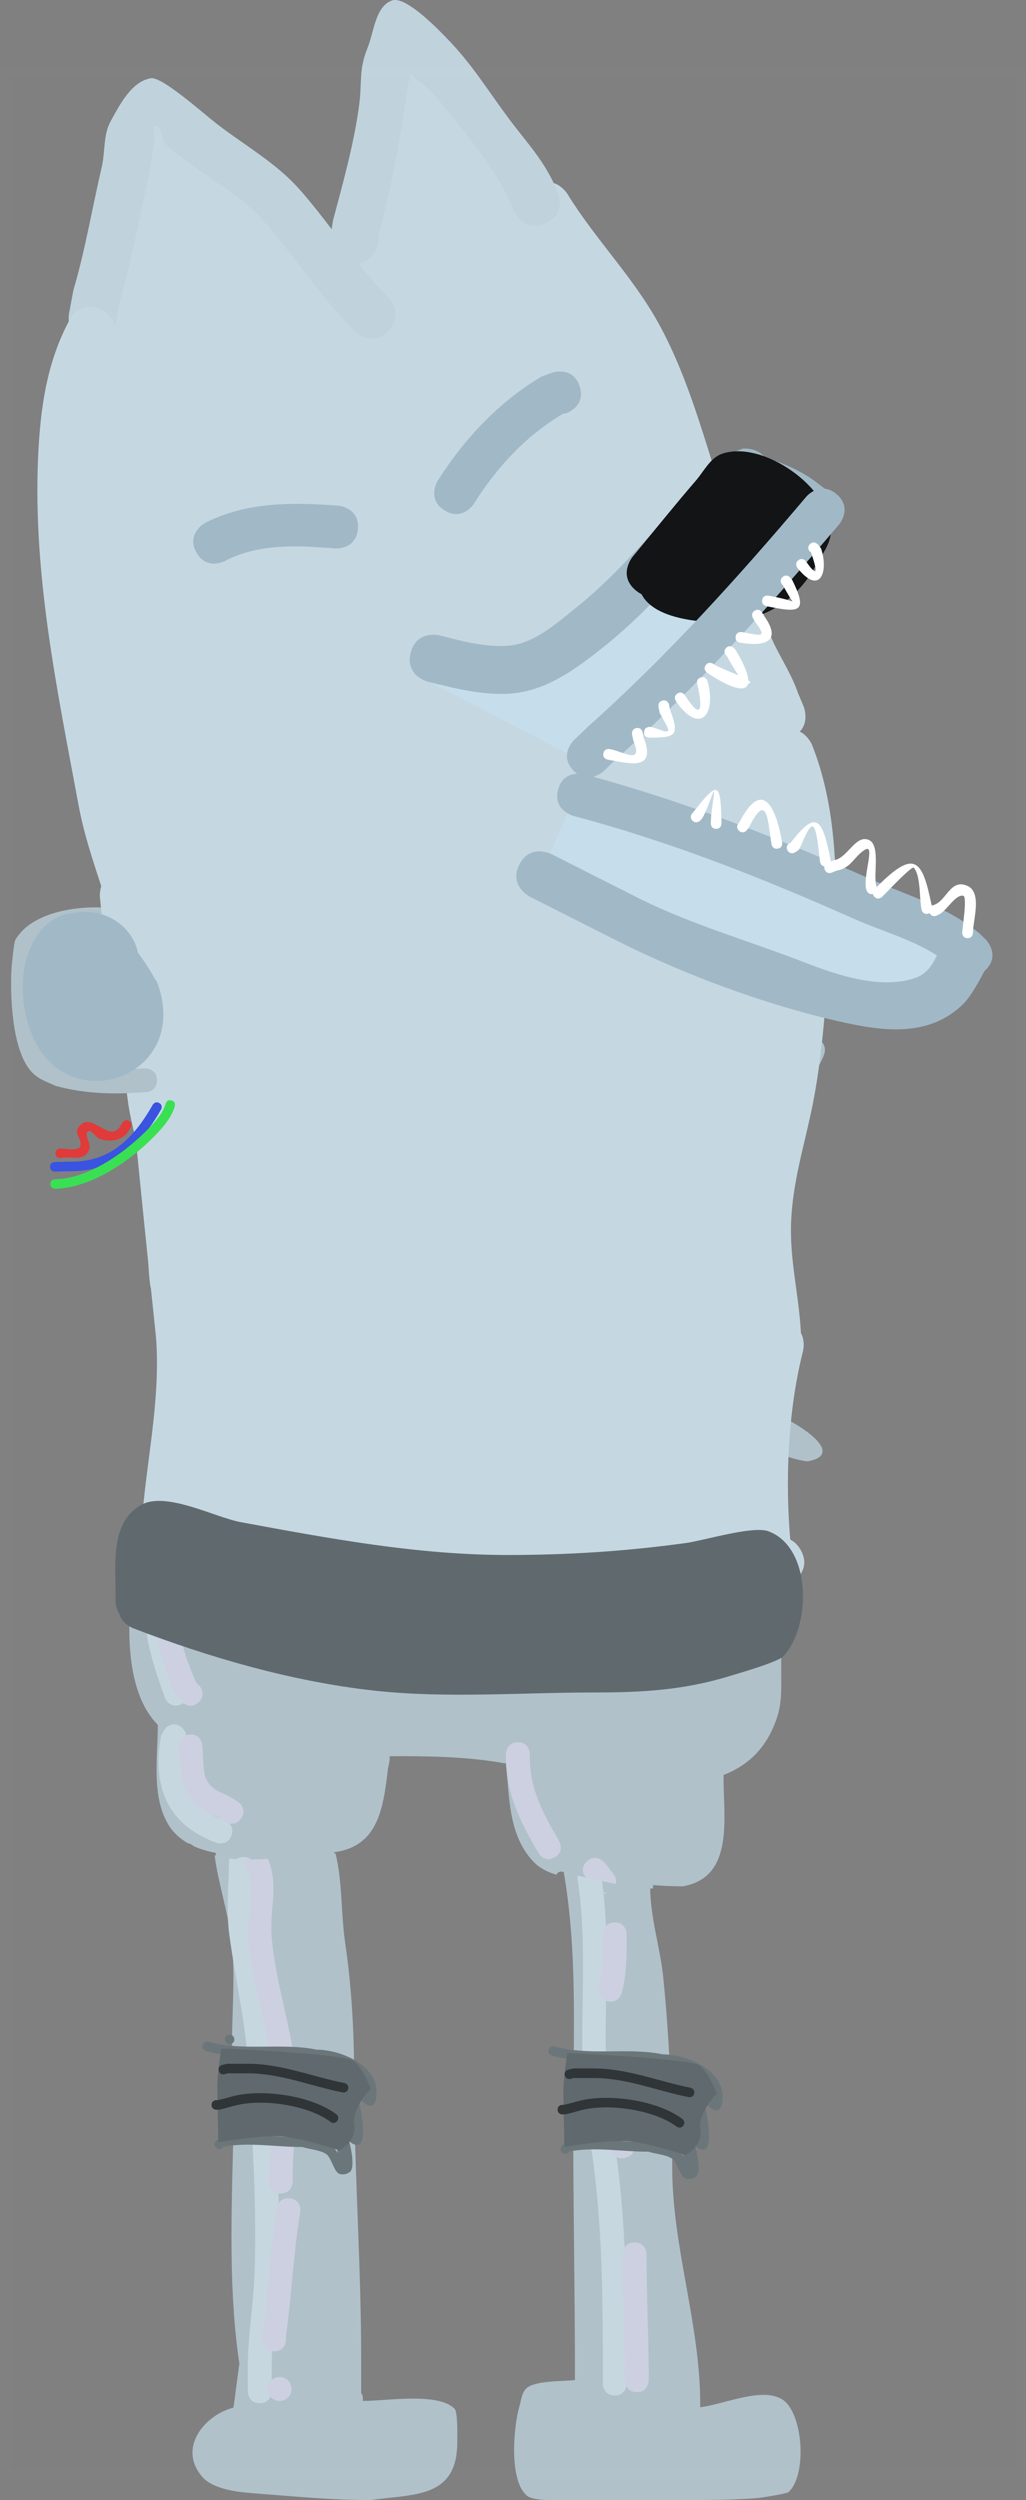 <svg version="1.1" xmlns="http://www.w3.org/2000/svg" xmlns:xlink="http://www.w3.org/1999/xlink" width="47.798" height="116.365" viewBox="0,0,47.798,116.365"><rect x="0" y="0" width="47.798" height="116.365" fill="#808080" stroke="none"/><g transform="translate(-296.389,-121.542)"><g data-paper-data="{&quot;isPaintingLayer&quot;:true}" fill-rule="nonzero" stroke-linecap="butt" stroke-linejoin="miter" stroke-miterlimit="10" stroke-dasharray="" stroke-dashoffset="0" style="mix-blend-mode: normal"><path d="M331.124,190.559c0.125,0.6 0.933,1.056 1.138,1.639c0.348,0.994 -0.748,0.796 -1.3,0.588c-0.916,-0.344 -2.229,-2.944 -1.347,-3.39c-0.024,-0.062 -0.043,-0.128 -0.058,-0.2l-0.059,-0.103c-0.785,-1.401 -2.28,-2.455 -3.313,-3.672c-1.34,-1.578 -2.602,-2.985 -4.155,-4.383c0.903,-0.199 1.479,-0.886 2.446,-1.232c0.702,0.77 1.593,1.342 2.297,2.137c1.546,1.747 3.06,3.364 4.308,5.343c0.385,-0.156 0.73,-0.175 0.879,0.07c0.201,-0.017 0.405,-0.006 0.594,0.039c0.541,0.127 3.421,1.77 1.506,2.156c-0.038,0.008 -0.077,0.009 -0.115,0.003c-0.628,-0.091 -1.168,-0.329 -1.696,-0.501c-0.017,0.03 -0.037,0.059 -0.06,0.088c-0.315,0.388 -0.74,0.664 -1.157,0.788c0.03,0.216 0.051,0.435 0.092,0.631zM325.057,181.754c-0.526,-0.477 -1.031,-0.825 -1.486,-1.31c-0.083,0.091 -0.179,0.17 -0.285,0.237c1.358,1.278 2.518,2.587 3.743,4.014c0.941,1.096 2.17,2.066 3.039,3.246c0.023,-0.021 0.047,-0.042 0.072,-0.063c-1.383,-2.22 -3.151,-4.37 -5.083,-6.123z" fill="#b0c1ca" stroke="none" stroke-width="0.5"/><path d="M321.245,181.448c-0.035,-0.03 -0.065,-0.06 -0.09,-0.09c-0.428,-0.511 -0.375,-1.487 0.038,-1.982c0.387,-0.464 0.826,-0.652 1.266,-0.649c0.355,-0.443 0.671,-0.875 1.103,-1.283c2.346,-2.757 5.705,-4.846 7.533,-7.979c0,0 0.282,-0.48 0.762,-0.198c0.48,0.282 0.198,0.762 0.198,0.762c-1.901,3.213 -5.269,5.353 -7.687,8.182c-0.309,0.288 -0.551,0.589 -0.795,0.899c0.163,0.11 0.319,0.24 0.463,0.383c0.43,-0.579 0.929,-1.038 1.447,-1.569c1.653,-1.359 3.176,-2.915 4.825,-4.288c1.075,-0.895 2.984,-2.008 3.429,-3.392c0,0 0.185,-0.525 0.71,-0.34c0.525,0.185 0.34,0.71 0.34,0.71c-0.612,1.639 -2.465,2.795 -3.768,3.878c-1.636,1.36 -3.148,2.897 -4.782,4.25c-0.547,0.562 -1.077,1.02 -1.498,1.689l-0.014,0.017c0.136,0.278 0.225,0.561 0.252,0.825c0,0 0.012,0.145 -0.051,0.293c-1.184,0.352 -1.897,1.215 -3.271,0.79c-0.221,-0.243 -0.379,-0.577 -0.409,-0.91z" fill="#b0c1ca" stroke="none" stroke-width="0.5"/><g stroke="none" stroke-width="0.5"><path d="M312.475,212.013c0.296,1.996 0.413,4.149 0.413,6.184c0,0.159 0,0.317 0.001,0.476c-0.317,0.002 -0.633,0.004 -0.95,0.004c-1.548,0 -3.095,0 -4.643,0c0.001,-0.094 0.001,-0.188 0.001,-0.282c-0.279,-2.233 0.168,-4.583 -0.159,-6.797c-0.181,-1.224 -0.591,-2.467 -0.752,-3.704c1.522,0.323 3.305,-0.059 4.794,-0.059c0.283,0 0.563,-0.005 0.842,-0.025c0.329,1.376 0.244,2.794 0.453,4.204z" fill="#b0c1ca"/><path d="M307.066,211.546c-0.151,-1.142 -0.006,-2.401 -0.005,-3.555c0.364,0.033 0.737,0.036 1.113,0.024c-0.003,1.093 -0.157,2.306 -0.005,3.383c0.345,2.448 0.928,4.769 0.929,7.277c-0.371,0 -0.741,0 -1.112,0c-0.011,-2.458 -0.601,-4.725 -0.92,-7.13z" fill="#c7d7e0"/><path d="M307.936,211.779c-0.098,-1.061 0.42,-2.339 -0.098,-3.294c0,0 -0.118,-0.235 -0.029,-0.463c0.338,-0 0.68,-0.017 1.021,-0.04c0.002,0.004 0.003,0.006 0.003,0.006c0.579,1.223 0.106,2.396 0.211,3.691c0.191,2.368 1.081,4.596 1.175,6.997c-0.371,0 -0.741,0 -1.112,0c-0.09,-2.359 -0.957,-4.57 -1.172,-6.897z" fill="#cdd0e0"/></g><g stroke="none" stroke-width="0.5"><path d="M327.297,213.664c0.194,1.967 0.314,3.973 0.371,5.968c-1.474,-0.479 -3.004,-0.761 -4.566,-0.909c0.033,-3.384 0.124,-6.751 -0.453,-10.066c1.422,0.336 2.629,0.618 4.03,0.731c0.007,1.447 0.474,2.801 0.619,4.276z" fill="#b0c1ca"/><path d="M323.297,208.989c0,0 -0.012,-0.078 0.002,-0.179c0.387,0.09 0.761,0.173 1.132,0.249c0.456,3.262 -0.002,6.606 0.263,9.866c-0.37,-0.06 -0.742,-0.11 -1.117,-0.152c-0.21,-3.243 0.216,-6.55 -0.281,-9.783z" fill="#c7d7e0"/><path d="M325.028,211.019c0.556,0 0.556,0.556 0.556,0.556v0.257c0,0.851 -0.016,1.615 -0.222,2.446c0,0 -0.135,0.54 -0.675,0.405c-0.54,-0.135 -0.405,-0.675 -0.405,-0.675c0.187,-0.741 0.189,-1.416 0.189,-2.176v-0.257c0,0 0,-0.556 0.556,-0.556z" fill="#cdd0e0"/></g><path d="M332.868,195.787c0.057,0.2 0.018,0.346 -0.053,0.451l-0.031,0.167c0,1.004 0,2.009 0,3.013c0,0.723 0.036,1.349 -0.192,2.05c-0.467,1.435 -1.366,2.253 -2.495,2.688v0.148c0,1.883 0.495,4.625 -1.901,5.034c-0.468,0.001 -0.925,-0.022 -1.377,-0.057c-0.006,0.055 -0.01,0.11 -0.014,0.165c-1.455,-0.108 -2.692,-0.393 -4.203,-0.787c0,0 -0.213,-0.053 -0.29,0.14c-0.402,-0.116 -0.776,-0.3 -1.068,-0.605c-1.172,-1.224 -1.117,-2.996 -1.286,-4.571c-1.766,-0.324 -3.593,-0.35 -5.426,-0.34c0.023,0.129 0.002,0.235 0.002,0.235l-0.074,0.359c-0.221,1.943 -0.499,3.602 -2.503,3.876c0.013,0.039 0.027,0.079 0.039,0.118c-0.235,0.013 -0.47,0.015 -0.706,0.015c-1.46,0 -3.341,0.436 -4.845,0.043c-0.003,-0.049 -0.006,-0.099 -0.008,-0.148c-0.362,-0.069 -0.704,-0.167 -1.014,-0.306c-0.036,-0.024 -0.071,-0.05 -0.105,-0.076c0,0 -0.068,-0.051 -0.154,-0.054c-0.384,-0.214 -0.707,-0.503 -0.938,-0.889c-0.787,-1.312 -0.489,-3.162 -0.483,-4.631c-1.63,-1.637 -1.418,-5.026 -1.134,-7.046c0,0 0.064,-0.449 0.482,-0.478c0.286,-0.165 0.586,0.05 0.586,0.05c2.129,1.52 5.043,1.389 7.574,1.75c1.283,0.183 2.595,0.496 3.894,0.491c4.927,0 9.906,0.213 14.751,-0.418c0.617,-0.137 1.128,-0.305 1.693,-0.589l0.37,-0.112c0.096,-0.083 0.238,-0.139 0.444,-0.105c0.163,0.027 0.269,0.095 0.339,0.176c0.053,0.059 0.098,0.137 0.129,0.243z" fill="#b0c1ca" stroke="none" stroke-width="0.5"/><path d="M307.727,207.975c0.164,0 0.279,0.048 0.36,0.116c-0.236,0.004 -0.47,-0.001 -0.7,-0.016c0.08,-0.059 0.19,-0.1 0.34,-0.1z" fill="#c7d7e0" stroke="none" stroke-width="0.5"/><path d="M323.872,208.906c0.262,-0.04 0.418,0.063 0.51,0.183c-0.214,-0.046 -0.43,-0.095 -0.65,-0.147c0.041,-0.016 0.088,-0.028 0.14,-0.036z" fill="#c7d7e0" stroke="none" stroke-width="0.5"/><path d="M304.885,201.975c0.272,0.272 0.168,0.544 0.077,0.686c-0.291,1.737 0.12,2.98 1.876,3.601c0,0 0.523,0.19 0.333,0.713c-0.19,0.523 -0.713,0.333 -0.713,0.333c-2.308,-0.858 -2.984,-2.64 -2.566,-4.988l0.205,-0.345c0,0 0.393,-0.393 0.787,0z" fill="#c7d7e0" stroke="none" stroke-width="0.5"/><path d="M303.67,195.289c0.556,0 0.556,0.556 0.556,0.556v0.205c0,1.586 0.354,2.649 0.891,4.124c0,0 0.19,0.523 -0.333,0.713c-0.523,0.19 -0.713,-0.333 -0.713,-0.333c-0.576,-1.584 -0.958,-2.798 -0.958,-4.504v-0.205c0,0 0,-0.556 0.556,-0.556z" fill="#c7d7e0" stroke="none" stroke-width="0.5"/><path d="M305.618,200.793c-0.427,0.356 -0.784,-0.071 -0.784,-0.071l-0.343,-0.45c-0.649,-1.563 -0.966,-2.594 -0.811,-4.322c0,0 0.05,-0.554 0.604,-0.504c0.554,0.05 0.504,0.604 0.504,0.604c-0.146,1.586 0.133,2.364 0.73,3.793l0.171,0.166c0,0 0.356,0.427 -0.071,0.784z" fill="#cdd0e0" stroke="none" stroke-width="0.5"/><path d="M307.634,206.156c-0.295,0.472 -0.767,0.177 -0.767,0.177l-0.306,-0.206c-1.724,-0.635 -1.717,-1.62 -1.854,-3.25c0,0 -0.046,-0.554 0.508,-0.601c0.554,-0.046 0.601,0.508 0.601,0.508c0.1,1.214 -0.124,1.849 1.125,2.297l0.516,0.308c0,0 0.472,0.295 0.177,0.767z" fill="#cdd0e0" stroke="none" stroke-width="0.5"/><path d="M323.718,208.189c0.393,-0.393 0.787,0 0.787,0l0.097,0.103c0.12,0.154 0.24,0.308 0.36,0.462c0,0 0.171,0.22 0.115,0.47c-0.462,-0.082 -0.921,-0.182 -1.399,-0.296c-0.089,-0.116 -0.271,-0.428 0.04,-0.739z" fill="#cdd0e0" stroke="none" stroke-width="0.5"/><path d="M324.682,209.638c-0.216,0.076 -0.395,-0.02 -0.499,-0.103c0.167,0.036 0.334,0.07 0.499,0.103z" fill="#cdd0e0" stroke="none" stroke-width="0.5"/><path d="M320.516,202.634c0.556,0 0.556,0.556 0.556,0.556v0.103c-0.001,1.531 0.601,2.626 1.362,3.931c0,0 0.28,0.481 -0.2,0.761c-0.481,0.28 -0.761,-0.2 -0.761,-0.2c-0.862,-1.478 -1.513,-2.751 -1.514,-4.492v-0.103c0,0 0,-0.556 0.556,-0.556z" fill="#cdd0e0" stroke="none" stroke-width="0.5"/><g stroke="none" stroke-width="0.5"><path d="M313.213,231.225c0,0.597 0,1.194 0,1.791l0.023,-0.086c0,0 0.084,0.169 0.057,0.359h0.097c0.983,0 3.435,-0.408 4.18,0.371c0.15,0.157 0.123,1.296 0.122,1.57c-0.008,2.604 -2.034,2.389 -4.018,2.672c-1.931,0.004 -3.728,-0.183 -5.616,-0.326c-0.654,-0.05 -1.748,-0.194 -2.227,-0.732c-1.19,-1.337 0.073,-2.896 1.434,-3.241l0.036,-0.254c0.075,-0.599 0.159,-1.196 0.239,-1.794c-0.599,-4.009 -0.295,-8.289 -0.249,-12.38c1.549,0 3.098,0 4.647,0c0.318,0 0.636,-0.001 0.954,-0.004c0.042,4.04 0.321,8.029 0.321,12.053z" fill="#b0c1ca"/><path d="M308.49,233.395c-0.556,0 -0.556,-0.556 -0.556,-0.556c0,-0.188 0,-0.942 0,-1.13c0,-1.437 0.255,-2.844 0.309,-4.286c0.103,-2.756 -0.036,-5.504 -0.226,-8.246c0.372,0 0.743,0 1.115,0c0.192,2.757 0.324,5.522 0.223,8.293c-0.052,1.426 -0.308,2.821 -0.308,4.24c0,0.188 0,0.377 0,0.565v0.565c0,0 0,0.556 -0.556,0.556z" fill="#c7d7e0"/><path d="M309.466,223.636c-0.556,0 -0.556,-0.556 -0.556,-0.556v-0.308c0.001,-1.207 0.196,-2.389 0.205,-3.596c0.371,0 0.742,0 1.113,0c-0.012,1.207 -0.206,2.39 -0.205,3.596v0.308c0,0 0,0.556 -0.556,0.556z" fill="#cdd0e0"/><path d="M309.158,230.981c-0.556,0 -0.556,-0.556 -0.556,-0.556l0.006,-0.284c0.279,-1.925 0.35,-3.888 0.67,-5.816c0,0 0.091,-0.549 0.64,-0.457c0.549,0.091 0.457,0.64 0.457,0.64c-0.321,1.919 -0.395,3.874 -0.666,5.791l0.006,0.127c0,0 0,0.556 -0.556,0.556z" fill="#cdd0e0"/><path d="M308.858,232.735c0,-0.307 0.249,-0.556 0.556,-0.556c0.307,0 0.556,0.249 0.556,0.556c0,0.307 -0.249,0.556 -0.556,0.556c-0.307,0 -0.556,-0.249 -0.556,-0.556z" fill="#cdd0e0"/></g><g stroke="none" stroke-width="0.5"><path d="M327.707,222.431c-0.005,3.682 1.303,7.285 1.303,10.993v0.162c1.188,-0.162 2.796,-0.915 3.764,-0.4c1.041,0.554 1.238,3.577 0.34,4.354c-0.076,0.066 -1.288,0.264 -1.527,0.281c-1.348,0.096 -2.762,0.081 -4.111,0.083c-1.629,0 -3.257,0.001 -4.886,0c-0.393,-0 -1.335,0.042 -1.637,-0.193c-0.866,-0.674 -0.639,-3.224 -0.372,-4.143c0.087,-0.3 0.109,-0.664 0.341,-0.873c0.402,-0.362 1.721,-0.311 2.251,-0.377c0,0 0,-0 0.001,-0v-0.114c0,-3.995 -0.081,-7.975 -0.081,-11.97c0,-0.336 0.002,-0.672 0.004,-1.008c1.568,0.151 3.101,0.44 4.584,0.931c0.017,0.761 0.026,1.52 0.026,2.275z" fill="#b0c1ca"/><g><path d="M324.472,232.479v-0.565c0,-3.859 -0.02,-7.628 -0.711,-11.413c-0.061,-0.406 -0.108,-0.813 -0.144,-1.221c0.378,0.044 0.753,0.097 1.127,0.159c0.031,0.293 0.069,0.586 0.115,0.878c0.696,3.848 0.727,7.676 0.727,11.597v0.565c0,0 0,0.556 -0.556,0.556h-0c-0.556,0 -0.556,-0.556 -0.556,-0.556z" fill="#c7d7e0"/><path d="M325.953,225.913c0.556,0 0.556,0.556 0.556,0.556v0.051c0,1.942 0.103,3.859 0.103,5.804c0,0 0,0.556 -0.556,0.556c-0.556,0 -0.556,-0.556 -0.556,-0.556c0,-1.945 -0.103,-3.861 -0.103,-5.804v-0.051c0,0 0,-0.556 0.556,-0.556z" fill="#cdd0e0"/><path d="M325.935,221.337c0,0 0.1,0.547 -0.448,0.647c-0.547,0.1 -0.647,-0.448 -0.647,-0.448c-0.132,-0.732 -0.356,-1.432 -0.501,-2.16c0.396,0.059 0.79,0.127 1.181,0.207c0.136,0.585 0.305,1.158 0.415,1.754z" fill="#cdd0e0"/></g></g><path d="M304.863,194.852c0,0 -2.91,-25.749 -3.403,-35.133c-0.323,-6.141 -3.11,-16.061 -3.11,-16.061c0,0 4.401,-16.631 5.134,-16.631c1.389,0 3.926,1.914 8.468,5.292c1.101,0.819 2.816,-9.058 3.969,-8.243c5.773,4.079 12.729,21.14 12.729,21.14c0,0 4.333,6.065 4.46,11.355c0.059,2.47 0.755,6.064 0.699,10.42c-0.055,4.286 -0.947,9.085 -1.159,13.523c-0.397,8.34 -0.193,15.408 -0.193,15.408z" fill="#c5d8e2" stroke="none" stroke-width="0"/><path d="M304.142,194.288c-1.113,0 -1.113,-1.113 -1.113,-1.113l0.001,-1.222c0.269,-2.947 0.893,-5.633 0.59,-8.623c0,0 -0.033,-0.329 0.117,-0.647c-0.173,-0.637 -0.339,-1.258 -0.347,-1.308c-0.228,-1.604 0.054,-3.262 -0.228,-4.881c-0.221,-1.268 -0.664,-2.501 -0.826,-3.785c-0.17,-1.353 -0.39,-2.641 -0.584,-3.97c-0.203,-1.395 0.202,-2.022 -0.48,-3.295c0,0 -0.498,-0.995 0.498,-1.493c0.995,-0.498 1.493,0.498 1.493,0.498c0.224,0.471 0.553,0.906 0.673,1.413c0.197,0.828 -0.113,1.713 0.018,2.554c0.399,2.567 0.956,5.132 1.402,7.706c0.285,1.644 0.006,3.336 0.24,4.958c0.12,0.832 0.452,1.62 0.673,2.432l0.231,0.807c0,0 0.272,0.952 -0.595,1.317c-0.077,2.147 -0.452,4.212 -0.651,6.418l0.001,1.121c0,0 0,1.113 -1.113,1.113z" fill="#c5d8e2" stroke="none" stroke-width="0.5"/><path d="M332.807,195.881c-1.066,0.32 -1.386,-0.746 -1.386,-0.746l-0.377,-1.275c-0.308,-2.995 -0.185,-6.378 0.456,-9.356c-0.009,-0.07 -0.009,-0.113 -0.009,-0.113v-0.234c0.003,-2.027 -0.565,-3.862 -0.467,-5.907c0.089,-1.873 0.567,-3.528 0.962,-5.341c0.484,-2.225 0.612,-4.395 0.798,-6.648c0,0 0.092,-1.109 1.201,-1.016c1.109,0.092 1.016,1.201 1.016,1.201c-0.197,2.348 -0.338,4.62 -0.842,6.939c-0.368,1.692 -0.829,3.219 -0.912,4.966c-0.086,1.805 0.365,3.455 0.454,5.233c0.212,0.392 0.099,0.843 0.099,0.843c-0.711,2.771 -0.849,6.141 -0.574,9.001l0.326,1.068c0,0 0.32,1.066 -0.746,1.386z" fill="#c5d8e2" stroke="none" stroke-width="0.5"/><path d="M333.687,193.678c0.552,0.966 -0.414,1.518 -0.414,1.518l-0.704,0.393c-0.201,0.151 -2.186,1.64 -2.196,1.644c-1.565,0.716 -3.831,0.335 -5.5,0.335c-5.515,0 -10.791,-0.904 -16.264,-1.41c-1.867,-0.173 -4.653,0.673 -5.825,-1.453c-0.283,-0.513 0.011,-1.172 0.016,-1.758c0,0 0.111,-1.107 1.218,-0.996c1.107,0.111 0.996,1.218 0.996,1.218c-0.073,0.195 -0.275,0.385 -0.218,0.585c0.126,0.449 0.921,0.172 1.387,0.184c1.369,0.033 2.604,0.066 3.961,0.243c4.914,0.641 9.775,1.162 14.729,1.162c1.234,0 3.426,0.441 4.573,-0.133c0.677,-0.339 1.181,-0.947 1.787,-1.401l0.935,-0.544c0,0 0.966,-0.552 1.518,0.414z" fill="#c5d8e2" stroke="none" stroke-width="0.5"/><path d="M303.701,171.825c0,0.556 -0.556,0.556 -0.556,0.556l-0.063,-0.002c-1.4,0.107 -2.74,0.076 -4.1,-0.296c-0.524,-0.242 -0.915,-0.339 -1.272,-0.838c-0.751,-1.05 -0.847,-3.294 -0.791,-4.533c0.01,-0.215 0.117,-1.311 0.184,-1.425c0.782,-1.342 3.009,-1.608 4.344,-1.488c0,0 0.554,0.05 0.504,0.604c-0.05,0.554 -0.604,0.504 -0.604,0.504c-0.923,-0.085 -2.725,0.016 -3.287,0.949c-0.143,0.237 -0.027,1.18 -0.028,1.464c-0.002,1.243 0.092,3.166 1.328,3.716c1.2,0.325 2.403,0.329 3.636,0.234l0.149,-0.002c0,0 0.556,0 0.556,0.556z" fill="#b0c1ca" stroke="none" stroke-width="0.5"/><path d="M324.702,217.957c0.552,-0.069 0.621,0.483 0.621,0.483l0.049,0.395c0.011,0.073 0.023,0.145 0.036,0.216c-0.382,-0.074 -0.767,-0.139 -1.154,-0.193l-0.035,-0.28c0,0 -0.069,-0.552 0.483,-0.621z" fill="#cdd0e0" stroke="none" stroke-width="0.5"/><path d="M306.86,216.465c0,-0.123 0.1,-0.223 0.223,-0.223c0.123,0 0.223,0.1 0.223,0.223c0,0.123 -0.1,0.223 -0.223,0.223c-0.123,0 -0.223,-0.1 -0.223,-0.223z" fill="#6b767b" stroke="none" stroke-width="0.5"/><g stroke="none"><path d="M322.572,221.722c-0.157,-0.157 0,-0.315 0,-0.315l0.208,-0.155c1.241,-0.243 2.635,-0.009 3.888,-0.001c0.42,0.136 1.045,0.19 1.383,0.478c0.06,0.051 0.133,0.141 0.205,0.244c-0.1,-0.429 -0.183,-1.002 -0.243,-1.409l-0.1,-0.133c-0.029,-0.037 -0.046,-0.084 -0.046,-0.135c0,-0.123 0.1,-0.223 0.223,-0.223c0.061,0 0.117,0.025 0.157,0.065l0.235,0.235c0.186,0.187 0.323,0.498 0.385,0.662c-0.123,-0.489 0.184,-1.098 -0.116,-1.556c-0.05,-0.068 -0.125,-0.123 -0.15,-0.203c-0.374,-1.164 0.636,-0.383 0.988,-0.074c-0.06,-0.134 -0.11,-0.334 -0.112,-0.343c-0.073,-0.246 -0.153,-0.518 -0.356,-0.698c-0.337,-0.3 -1.478,-0.563 -1.899,-0.559c-1.667,-0.328 -3.498,0.077 -5.117,-0.384c0,0 -0.214,-0.061 -0.153,-0.275c0.061,-0.214 0.275,-0.153 0.275,-0.153c1.59,0.456 3.399,0.033 5.039,0.369c1.12,0.008 2.864,0.719 2.786,2.08c-0.053,0.924 -0.608,0.425 -0.893,0.08c0.155,0.448 0.454,2.097 0.076,2.251c-0.152,0.062 -0.31,-0.019 -0.461,-0.155c0.158,0.586 0.23,1.254 0.053,1.419c-0.124,0.115 -0.335,0.159 -0.497,0.109c-0.246,-0.076 -0.374,-0.699 -0.576,-0.885c-0.247,-0.226 -0.835,-0.258 -1.156,-0.369c-1.198,0.008 -2.545,-0.245 -3.729,-0.001l0.02,0.033c0,0 -0.157,0.157 -0.315,0z" fill="#6b767b" stroke-width="0.5"/><path d="M322.683,221.471c0,0 -0.047,-1.856 -0.047,-2.633c0,-0.637 0.188,-1.74 0.188,-1.74c0,0 4.839,0.201 6.006,0.516c0.491,0.133 0.953,1.364 0.953,1.364c0,0 -0.886,0.88 -0.767,1.681c0.116,0.781 -0.691,1.187 -0.691,1.187c0,0 -1.807,-0.588 -2.721,-0.648c-0.964,-0.064 -2.921,0.272 -2.921,0.272z" fill="#606a6e" stroke-width="0"/><path d="M322.702,218.139c-0.054,-0.216 0.162,-0.27 0.162,-0.27l0.242,-0.054c0.313,0 0.627,0 0.94,0c1.574,0 2.976,0.591 4.51,0.898c0,0 0.218,0.044 0.175,0.262c-0.044,0.218 -0.262,0.175 -0.262,0.175c-1.505,-0.301 -2.882,-0.889 -4.423,-0.889c-0.313,0 -0.627,0 -0.94,0l-0.134,0.04c0,0 -0.216,0.054 -0.27,-0.162z" fill="#303537" stroke-width="0.5"/><path d="M322.366,219.731c0,-0.223 0.223,-0.223 0.223,-0.223l0.05,0.004c0.322,-0.064 0.621,-0.17 0.94,-0.235c1.377,-0.269 3.485,0.053 4.597,0.887c0,0 0.178,0.134 0.045,0.312c-0.134,0.178 -0.312,0.045 -0.312,0.045c-1.003,-0.752 -2.996,-1.062 -4.243,-0.806c-0.318,0.062 -0.619,0.171 -0.94,0.235l-0.138,0.004c0,0 -0.223,0 -0.223,-0.223z" fill="#303537" stroke-width="0.5"/></g><path d="M301.945,196.646c-0.174,-0.276 -0.174,-0.587 -0.174,-0.587v-0.489c0.001,-1.294 -0.22,-3.183 1.188,-3.981c1.155,-0.655 3.443,0.578 4.643,0.799c4.126,0.761 8.226,1.529 12.433,1.529c2.833,0 5.532,-0.174 8.334,-0.561c0.802,-0.111 3.091,-0.808 3.812,-0.545c2.028,0.741 2.016,4.408 0.702,5.82c-0.248,0.266 -2.013,0.772 -2.458,0.909c-2.192,0.674 -4.121,0.777 -6.402,0.777c-3.363,0 -6.866,0.281 -10.209,-0.088c-3.815,-0.421 -7.669,-1.537 -11.24,-2.91c0,0 -0.509,-0.196 -0.631,-0.674z" fill="#606a6e" stroke="none" stroke-width="0.5"/><g stroke="none" stroke-width="0.5"><path d="M298.721,175.854c-0.005,-0.222 0.218,-0.227 0.218,-0.227c0.267,-0.006 0.623,-0.013 0.891,-0.019c1.791,-0.034 2.844,-1.192 3.674,-2.643c0,0 0.11,-0.193 0.304,-0.083c0.193,0.11 0.083,0.304 0.083,0.304c-0.909,1.59 -2.107,2.822 -4.051,2.867c-0.267,0.006 -0.534,0.011 -0.802,0.017l-0.089,0.002c0,0 -0.222,0.005 -0.227,-0.218z" fill="#3a53e0"/><path d="M304.384,172.761c0.213,0.066 0.147,0.278 0.147,0.278l-0.048,0.152c-0.188,0.452 -0.486,0.803 -0.825,1.156c-1.153,1.203 -2.982,2.477 -4.693,2.526c0,0 -0.222,0.005 -0.227,-0.218c-0.005,-0.222 0.218,-0.227 0.218,-0.227c1.578,-0.019 3.322,-1.285 4.381,-2.389c0.294,-0.307 0.579,-0.619 0.733,-1.015l0.035,-0.117c0,0 0.066,-0.213 0.278,-0.147z" fill="#3ae054"/><path d="M302.408,173.719c0.188,0.119 0.068,0.307 0.068,0.307l-0.185,0.289c-0.333,0.327 -0.815,0.392 -1.26,0.231c-0.206,-0.074 -0.406,-0.477 -0.568,-0.33c-0.138,0.125 0.154,0.608 0.101,0.771c-0.223,0.691 -0.885,0.333 -1.318,0.449c0,0 -0.217,0.048 -0.266,-0.169c-0.048,-0.217 0.169,-0.266 0.169,-0.266c0.184,-0.036 0.905,0.173 0.986,-0.134c0.099,-0.372 -0.448,-0.619 0.063,-1.01c0.541,-0.413 1.245,0.773 1.742,0.182l0.16,-0.253c0,0 0.119,-0.188 0.307,-0.068z" fill="#e03a3a"/></g><g stroke="none"><path d="M306.451,221.504c-0.157,-0.157 0,-0.315 0,-0.315l0.208,-0.155c1.241,-0.243 2.635,-0.009 3.888,-0.001c0.42,0.136 1.045,0.19 1.383,0.478c0.06,0.051 0.133,0.141 0.205,0.244c-0.1,-0.429 -0.183,-1.002 -0.243,-1.409l-0.1,-0.133c-0.029,-0.037 -0.046,-0.084 -0.046,-0.135c0,-0.123 0.1,-0.223 0.223,-0.223c0.061,0 0.117,0.025 0.157,0.065l0.235,0.235c0.186,0.187 0.323,0.498 0.385,0.662c-0.123,-0.489 0.184,-1.098 -0.116,-1.556c-0.05,-0.068 -0.125,-0.123 -0.15,-0.203c-0.374,-1.164 0.636,-0.383 0.988,-0.074c-0.06,-0.134 -0.11,-0.334 -0.112,-0.343c-0.073,-0.246 -0.153,-0.518 -0.356,-0.698c-0.337,-0.3 -1.478,-0.563 -1.899,-0.559c-1.667,-0.328 -3.498,0.077 -5.117,-0.384c0,0 -0.214,-0.061 -0.153,-0.275c0.061,-0.214 0.275,-0.153 0.275,-0.153c1.59,0.456 3.399,0.033 5.039,0.369c1.12,0.008 2.864,0.719 2.786,2.08c-0.053,0.924 -0.608,0.425 -0.893,0.08c0.155,0.448 0.454,2.097 0.076,2.251c-0.152,0.062 -0.31,-0.019 -0.461,-0.155c0.158,0.586 0.23,1.254 0.053,1.419c-0.124,0.115 -0.335,0.159 -0.497,0.109c-0.246,-0.076 -0.374,-0.699 -0.576,-0.885c-0.247,-0.226 -0.835,-0.258 -1.156,-0.369c-1.198,0.008 -2.545,-0.245 -3.729,-0.001l0.02,0.033c0,0 -0.157,0.157 -0.315,0z" fill="#6b767b" stroke-width="0.5"/><path d="M306.561,221.253c0,0 -0.047,-1.856 -0.047,-2.633c0,-0.637 0.188,-1.74 0.188,-1.74c0,0 4.839,0.201 6.006,0.516c0.491,0.133 0.953,1.364 0.953,1.364c0,0 -0.886,0.88 -0.767,1.681c0.116,0.781 -0.691,1.187 -0.691,1.187c0,0 -1.807,-0.588 -2.721,-0.648c-0.964,-0.064 -2.921,0.272 -2.921,0.272z" fill="#606a6e" stroke-width="0"/><path d="M306.581,217.921c-0.054,-0.216 0.162,-0.27 0.162,-0.27l0.242,-0.054c0.313,0 0.627,0 0.94,0c1.574,0 2.976,0.591 4.51,0.898c0,0 0.218,0.044 0.175,0.262c-0.044,0.218 -0.262,0.175 -0.262,0.175c-1.505,-0.301 -2.882,-0.889 -4.423,-0.889c-0.313,0 -0.627,0 -0.94,0l-0.134,0.04c0,0 -0.216,0.054 -0.27,-0.162z" fill="#303537" stroke-width="0.5"/><path d="M306.245,219.513c0,-0.223 0.223,-0.223 0.223,-0.223l0.05,0.004c0.322,-0.064 0.621,-0.17 0.94,-0.235c1.377,-0.269 3.485,0.053 4.597,0.887c0,0 0.178,0.134 0.045,0.312c-0.134,0.178 -0.312,0.045 -0.312,0.045c-1.003,-0.752 -2.996,-1.062 -4.243,-0.806c-0.318,0.062 -0.619,0.171 -0.94,0.235l-0.138,0.004c0,0 -0.223,0 -0.223,-0.223z" fill="#303537" stroke-width="0.5"/></g><g stroke="none"><path d="M334.004,167.108c-1.106,-0.123 -0.983,-1.229 -0.983,-1.229l0.11,-0.931c0,-2.675 0.044,-5.391 -0.975,-7.903c0,0 -0.413,-1.033 0.62,-1.446c1.033,-0.413 1.446,0.62 1.446,0.62c1.109,2.807 1.134,5.747 1.134,8.729l-0.124,1.177c0,0 -0.123,1.106 -1.229,0.983z" fill="#c5d8e2" stroke-width="0.5"/><path d="M333.226,155.871c-1.027,0.427 -1.455,-0.6 -1.455,-0.6l-0.319,-0.775c-0.219,-0.682 -0.645,-1.278 -0.957,-1.922c-0.686,-1.413 -0.799,-3.06 -1.374,-4.511c-0.214,-0.54 -0.58,-1.013 -0.773,-1.561c-1.043,-2.96 -1.72,-6.1 -3.249,-8.876c-1.176,-2.137 -2.885,-3.836 -4.169,-5.887c0,0 -0.587,-0.945 0.359,-1.532c0.945,-0.587 1.532,0.359 1.532,0.359c1.293,2.106 3.057,3.857 4.26,6.048c1.576,2.872 2.295,6.109 3.372,9.168c0.182,0.516 0.537,0.957 0.738,1.466c0.544,1.38 0.632,3.007 1.296,4.336c0.367,0.733 0.811,1.435 1.076,2.211l0.262,0.622c0,0 0.427,1.027 -0.6,1.455z" fill="#c5d8e2" stroke-width="0.5"/><path d="M300.498,137.443c-1.095,-0.199 -0.896,-1.294 -0.896,-1.294l0.205,-1.094c0.556,-1.885 0.875,-3.828 1.322,-5.736c0.165,-0.706 0.064,-1.5 0.415,-2.135c0.443,-0.799 0.973,-1.846 1.874,-2.001c0.509,-0.087 2.408,1.608 3.039,2.099c1.303,1.013 2.776,1.824 3.879,3.068c0.532,0.6 1.022,1.228 1.505,1.86l0.065,-0.422c0.469,-1.759 0.979,-3.57 1.218,-5.379c0.136,-1.03 -0.024,-1.623 0.377,-2.606c0.317,-0.775 0.359,-1.939 1.141,-2.237c0.647,-0.246 2.206,1.383 2.702,1.904c1.052,1.105 1.777,2.277 2.674,3.492c0.945,1.282 1.74,2.029 2.364,3.542c0,0 0.413,1.033 -0.62,1.446c-1.033,0.413 -1.446,-0.62 -1.446,-0.62c-0.696,-1.815 -2.334,-3.701 -3.574,-5.237c-0.332,-0.412 -0.813,-0.719 -1.207,-1.081c-0.057,0.186 -0.112,0.329 -0.117,0.369c-0.334,2.371 -0.741,4.652 -1.361,6.978l-0.063,0.494c0,0 -0.123,0.862 -0.914,0.952c0.44,0.546 0.899,1.077 1.4,1.576c0,0 0.787,0.787 0,1.574c-0.787,0.787 -1.574,0 -1.574,0c-1.573,-1.581 -2.756,-3.434 -4.223,-5.116c-0.996,-1.141 -2.412,-1.884 -3.599,-2.807c-0.342,-0.266 -0.724,-0.495 -1.007,-0.824c-0.198,-0.23 -0.114,-0.729 -0.404,-0.816c-0.216,-0.064 -0.05,0.447 -0.084,0.67c-0.093,0.595 -0.167,1.194 -0.297,1.782c-0.432,1.943 -0.787,3.92 -1.349,5.836l-0.151,0.864c0,0 -0.199,1.095 -1.294,0.896z" fill="#c0d3dd" stroke-width="0.5"/><path d="M323.428,156.923l-7.417,-3.852c0,0 4.12,-0.459 6.331,-1.755c3.079,-1.805 10.418,-8.062 10.418,-8.062l0.982,4.465z" fill="#c6deec" stroke-width="0"/><path d="M302.783,164.006c-1.033,0.414 -1.447,-0.619 -1.447,-0.619l-0.193,-0.489c-0.422,-1.29 -0.835,-2.505 -1.086,-3.841c-0.996,-5.362 -2.134,-10.722 -1.894,-16.2c0.099,-2.264 0.39,-4.434 1.475,-6.44c0,0 0.535,-0.975 1.511,-0.44c0.975,0.535 0.44,1.511 0.44,1.511c-1.125,2.011 -1.171,4.378 -1.253,6.643c-0.176,4.856 1.027,9.771 1.909,14.52c0.227,1.239 0.621,2.359 1.013,3.556l0.144,0.354c0,0 0.414,1.033 -0.619,1.447z" fill="#c5d8e2" stroke-width="0.5"/><path d="M302.268,165.943c-1.113,0 -1.113,-1.113 -1.113,-1.113l0.006,-0.358c-0.039,-0.39 -0.078,-0.781 -0.117,-1.171c0,0 -0.111,-1.107 0.996,-1.218c1.107,-0.111 1.218,0.996 1.218,0.996c0.039,0.39 0.078,0.781 0.117,1.171l0.006,0.579c0,0 0,1.113 -1.113,1.113z" fill="#c5d8e2" stroke-width="0.5"/><path d="M333.88,146.549c-0.975,-0.857 -1.45,-1.296 -2.719,-1.661c0,0 -0.001,-0 -0.003,-0.001c-2.227,2.183 -4.074,4.698 -6.531,6.67c-1.192,0.957 -2.508,1.975 -4.063,2.221c-1.37,0.217 -2.923,-0.179 -4.233,-0.503c0,0 -1.08,-0.27 -0.81,-1.349c0.27,-1.08 1.349,-0.81 1.349,-0.81c1.038,0.262 2.286,0.607 3.38,0.459c1.102,-0.15 2.153,-1.088 2.984,-1.754c2.612,-2.093 4.518,-4.828 6.959,-7.089l0.794,-0.308c0,0 0.655,-0.075 1.014,0.394c0.874,0.281 1.744,0.645 2.465,1.206c0.168,0.131 0.39,0.297 0.636,0.485c-0.299,0.765 -0.603,1.583 -0.97,2.242c-0.087,-0.065 -0.172,-0.132 -0.253,-0.203z" fill="#a1b9c7" stroke-width="0.5"/><path d="M326.274,149.197c-0.087,-0.043 -0.176,-0.101 -0.266,-0.176c-0.856,-0.711 -0.145,-1.567 -0.145,-1.567c0.976,-1.174 1.946,-2.386 2.94,-3.538c0.383,-0.443 0.675,-1.067 1.23,-1.256c1.908,-0.648 5.098,1.607 5.065,3.61c-0.01,0.602 -0.443,1.123 -0.736,1.649c-1.073,1.924 -2.935,2.738 -5.088,2.566c-0.85,-0.068 -2.486,-0.285 -3,-1.289z" fill="#131415" stroke-width="0.5"/><path d="M323.1,157.404c-0.693,-0.721 0.029,-1.414 0.029,-1.414l0.655,-0.628c3.706,-3.309 6.974,-6.93 10.169,-10.704c0,0 0.647,-0.762 1.41,-0.115c0.762,0.647 0.115,1.41 0.115,1.41c-3.268,3.834 -6.586,7.526 -10.361,10.9l-0.602,0.579c0,0 -0.721,0.693 -1.414,-0.029z" fill="#a1b9c7" stroke-width="0.5"/><path d="M305.549,147.275c-0.508,-0.861 0.353,-1.369 0.353,-1.369l0.14,-0.079c1.938,-0.934 3.99,-0.908 6.102,-0.751c0,0 0.997,0.078 0.919,1.075c-0.078,0.997 -1.075,0.919 -1.075,0.919c-1.717,-0.142 -3.503,-0.232 -5.066,0.552l-0.005,0.006c0,0 -0.861,0.508 -1.369,-0.353z" fill="#a1b9c7" stroke-width="0.5"/><path d="M323.397,139.531c0.301,0.953 -0.652,1.255 -0.652,1.255l-0.115,0.009c-1.722,1.007 -3.106,2.503 -4.157,4.186c0,0 -0.533,0.846 -1.379,0.313c-0.846,-0.533 -0.313,-1.379 -0.313,-1.379c1.244,-1.958 2.83,-3.652 4.833,-4.843l0.528,-0.194c0,0 0.953,-0.301 1.255,0.652z" fill="#a1b9c7" stroke-width="0.5"/><path d="M326.031,155.431c0.245,-0.049 0.294,0.196 0.294,0.196l0.046,0.235c0.629,1.627 -0.718,1.193 -1.668,1.037c0,0 -0.247,-0.041 -0.205,-0.288c0.041,-0.247 0.288,-0.205 0.288,-0.205c0.641,0.108 1.595,0.774 1.106,-0.401l-0.057,-0.279c0,0 -0.049,-0.245 0.196,-0.294z" fill="#ffffff" stroke-width="0.5"/><path d="M327.263,154.147c0.245,-0.049 0.294,0.196 0.294,0.196l0.047,0.237c0.46,1.228 0.246,1.29 -0.96,1.295c0,0 -0.25,0 -0.25,-0.25c0,-0.25 0.25,-0.25 0.25,-0.25c0.293,0.001 0.926,0.396 0.873,0.108c-0.023,-0.123 -0.36,-0.674 -0.394,-0.765l-0.056,-0.276c0,0 -0.049,-0.245 0.196,-0.294z" fill="#ffffff" stroke-width="0.5"/><path d="M329.05,153.071c0.243,-0.061 0.303,0.182 0.303,0.182l0.054,0.217c0.289,1.478 -0.504,2.197 -1.532,0.701c0,0 -0.139,-0.208 0.069,-0.347c0.208,-0.139 0.347,0.069 0.347,0.069c0.761,1.19 0.826,0.658 0.626,-0.326l-0.049,-0.194c0,0 -0.061,-0.243 0.182,-0.303z" fill="#ffffff" stroke-width="0.5"/><path d="M330.218,151.698c0.177,-0.177 0.354,0 0.354,0l0.089,0.1c0.382,0.636 0.574,1.108 0.589,1.407c0.102,0.074 0.117,0.134 -0.017,0.174c-0.113,0.387 -0.769,0.229 -1.901,-0.525c0,0 -0.208,-0.139 -0.069,-0.347c0.139,-0.208 0.347,-0.069 0.347,-0.069c0.25,0.167 0.776,0.363 1.182,0.536c-0.244,-0.356 -0.503,-0.826 -0.558,-0.919l-0.014,-0.003c0,0 -0.177,-0.177 0,-0.354z" fill="#ffffff" stroke-width="0.5"/><path d="M331.567,149.956c0.224,-0.112 0.335,0.112 0.335,0.112l0.028,0.065c0.922,1.236 0.163,1.526 -1.063,1.321c0,0 -0.247,-0.041 -0.205,-0.288c0.041,-0.247 0.288,-0.205 0.288,-0.205c0.904,0.151 1.221,0.321 0.581,-0.528l-0.075,-0.141c0,0 -0.112,-0.224 0.112,-0.335z" fill="#ffffff" stroke-width="0.5"/><path d="M332.838,148.41c0.177,-0.177 0.354,0 0.354,0l0.098,0.116c0.791,1.584 0.282,1.526 -1.197,1.23c0,0 -0.245,-0.049 -0.196,-0.294c0.049,-0.245 0.294,-0.196 0.294,-0.196c0.083,0.017 0.85,0.153 1.122,0.28c-0.153,-0.223 -0.446,-0.749 -0.47,-0.797l-0.005,0.014c0,0 -0.177,-0.177 0,-0.354z" fill="#ffffff" stroke-width="0.5"/><path d="M334.122,146.869c0.177,-0.177 0.354,0 0.354,0l0.163,0.2c0.376,1.129 -0.082,2.203 -1.105,0.897c0,0 -0.15,-0.2 0.05,-0.35c0.2,-0.15 0.35,0.05 0.35,0.05c0.7,1.002 0.424,0.142 0.231,-0.439l-0.042,-0.005c0,0 -0.177,-0.177 0,-0.354z" fill="#ffffff" stroke-width="0.5"/><g><path d="M321.602,162.227l1.69,-3.909l18.382,7.184l-3.486,2.958z" fill="#c6deec" stroke-width="0"/><path d="M342.309,166.685c-0.707,0.707 -1.414,0 -1.414,0l-0.149,-0.155c-1.384,-1.165 -2.973,-1.512 -4.598,-2.234c-4.263,-1.895 -8.519,-3.578 -13.049,-4.779c0,0 -0.966,-0.258 -0.709,-1.224c0.258,-0.966 1.224,-0.709 1.224,-0.709c4.628,1.24 8.986,2.947 13.346,4.884c1.811,0.805 3.505,1.236 5.066,2.525l0.283,0.277c0,0 0.707,0.707 0,1.414z" fill="#a1b9c7" stroke-width="0.5"/><path d="M333.074,161.112c-0.112,-0.224 0.112,-0.335 0.112,-0.335l0.015,0.022c1.264,-1.67 1.503,-1.082 1.884,0.769c0,0 0.006,0.03 0.003,0.072l0.147,-0.058c0.588,-0.086 0.94,-1.018 1.467,-0.985c0.809,0.05 0.319,1.719 0.527,2.212c0,0 0.002,0.006 0.005,0.016l0.048,-0.048c1.744,-1.737 2.082,-1.207 2.515,0.938c0.009,-0.006 0.015,-0.009 0.015,-0.009l0.122,-0.06c0.556,-0.208 0.746,-1.221 1.524,-0.872c0.699,0.314 0.257,1.606 0.257,2.183c0,0 0,0.25 -0.25,0.25c-0.25,0 -0.25,-0.25 -0.25,-0.25c0,-0.181 0.246,-1.675 0.052,-1.721c-0.371,-0.088 -0.782,0.722 -1.147,0.874l-0.084,0.043c0,0 -0.224,0.112 -0.335,-0.112c-0,-0 -0,-0 -0,-0c-0.024,0.013 -0.052,0.024 -0.087,0.031c-0.245,0.049 -0.294,-0.196 -0.294,-0.196c-0.106,-0.53 -0.031,-1.553 -0.357,-1.948c-0.084,-0.102 -1.199,1.074 -1.327,1.203l-0.154,0.154c0,0 -0.177,0.177 -0.354,0c-0.047,-0.047 -0.069,-0.094 -0.076,-0.138c-0.205,0.055 -0.288,-0.152 -0.288,-0.152c-0.227,-0.591 0.447,-2.235 -0.089,-1.898c-0.515,0.323 -0.612,0.84 -1.307,0.967l-0.231,0.094c0,0 -0.232,0.093 -0.325,-0.139c-0.024,-0.059 -0.026,-0.109 -0.017,-0.151c-0.165,-0.02 -0.202,-0.201 -0.202,-0.201c-0.038,-0.192 -0.128,-1.627 -0.348,-1.661c-0.21,-0.033 -0.535,0.947 -0.645,1.095l-0.191,0.125c0,0 -0.224,0.112 -0.335,-0.112z" fill="#ffffff" stroke-width="0.5"/><path d="M330.809,160.201c-0.177,-0.177 0,-0.354 0,-0.354l0.005,0.014c1.109,-2.197 1.747,-0.665 2.011,0.893c0,0 0.041,0.247 -0.205,0.288c-0.247,0.041 -0.288,-0.205 -0.288,-0.205c-0.178,-1.085 -0.192,-2.528 -1.071,-0.751l-0.098,0.116c0,0 -0.177,0.177 -0.354,0z" fill="#ffffff" stroke-width="0.5"/><path d="M328.651,159.738c-0.177,-0.177 0,-0.354 0,-0.354l0.028,-0.025c1.185,-1.532 1.282,-1.406 1.323,0.51c0,0 0,0.25 -0.25,0.25c-0.25,0 -0.25,-0.25 -0.25,-0.25c0.007,-0.453 0.102,-0.943 0.15,-1.395c0.046,-0.437 -0.314,0.831 -0.573,1.185l-0.075,0.078c0,0 -0.177,0.177 -0.354,0z" fill="#ffffff" stroke-width="0.5"/><path d="M320.58,161.784c0.502,-0.993 1.495,-0.491 1.495,-0.491c1.045,0.528 2.927,1.479 3.973,2.007c2.496,1.264 5.195,2.016 7.796,3.026c1.515,0.588 3.504,1.271 5.13,0.752c0.727,-0.232 0.978,-0.851 1.241,-1.493c0.731,0.225 1.562,0.363 2.362,0.508c-0.41,0.836 -0.908,1.775 -1.309,2.173c-1.616,1.597 -3.824,1.261 -5.768,0.821c-3.499,-0.791 -7.239,-2.181 -10.454,-3.801c-1.045,-0.528 -2.091,-1.056 -3.136,-1.584l-0.836,-0.423c0,0 -0.993,-0.502 -0.491,-1.495z" fill="#a1b9c7" stroke-width="0.5"/></g></g><path d="M303.703,167.238c1.698,4.502 -4.346,6.521 -5.885,2.313c-1.026,-2.805 0.179,-5.455 2.063,-5.521c0.158,-0.029 0.32,-0.045 0.487,-0.045c1.213,0 2.224,0.818 2.452,1.904c0.261,0.346 0.522,0.745 0.779,1.202z" fill="#a1b9c7" stroke="none" stroke-width="0.5"/><path d="M296.639,236.726v-111.841h47.298v111.841z" fill="none" stroke-opacity="0.012" stroke="#ffffff" stroke-width="0.5"/></g></g></svg>